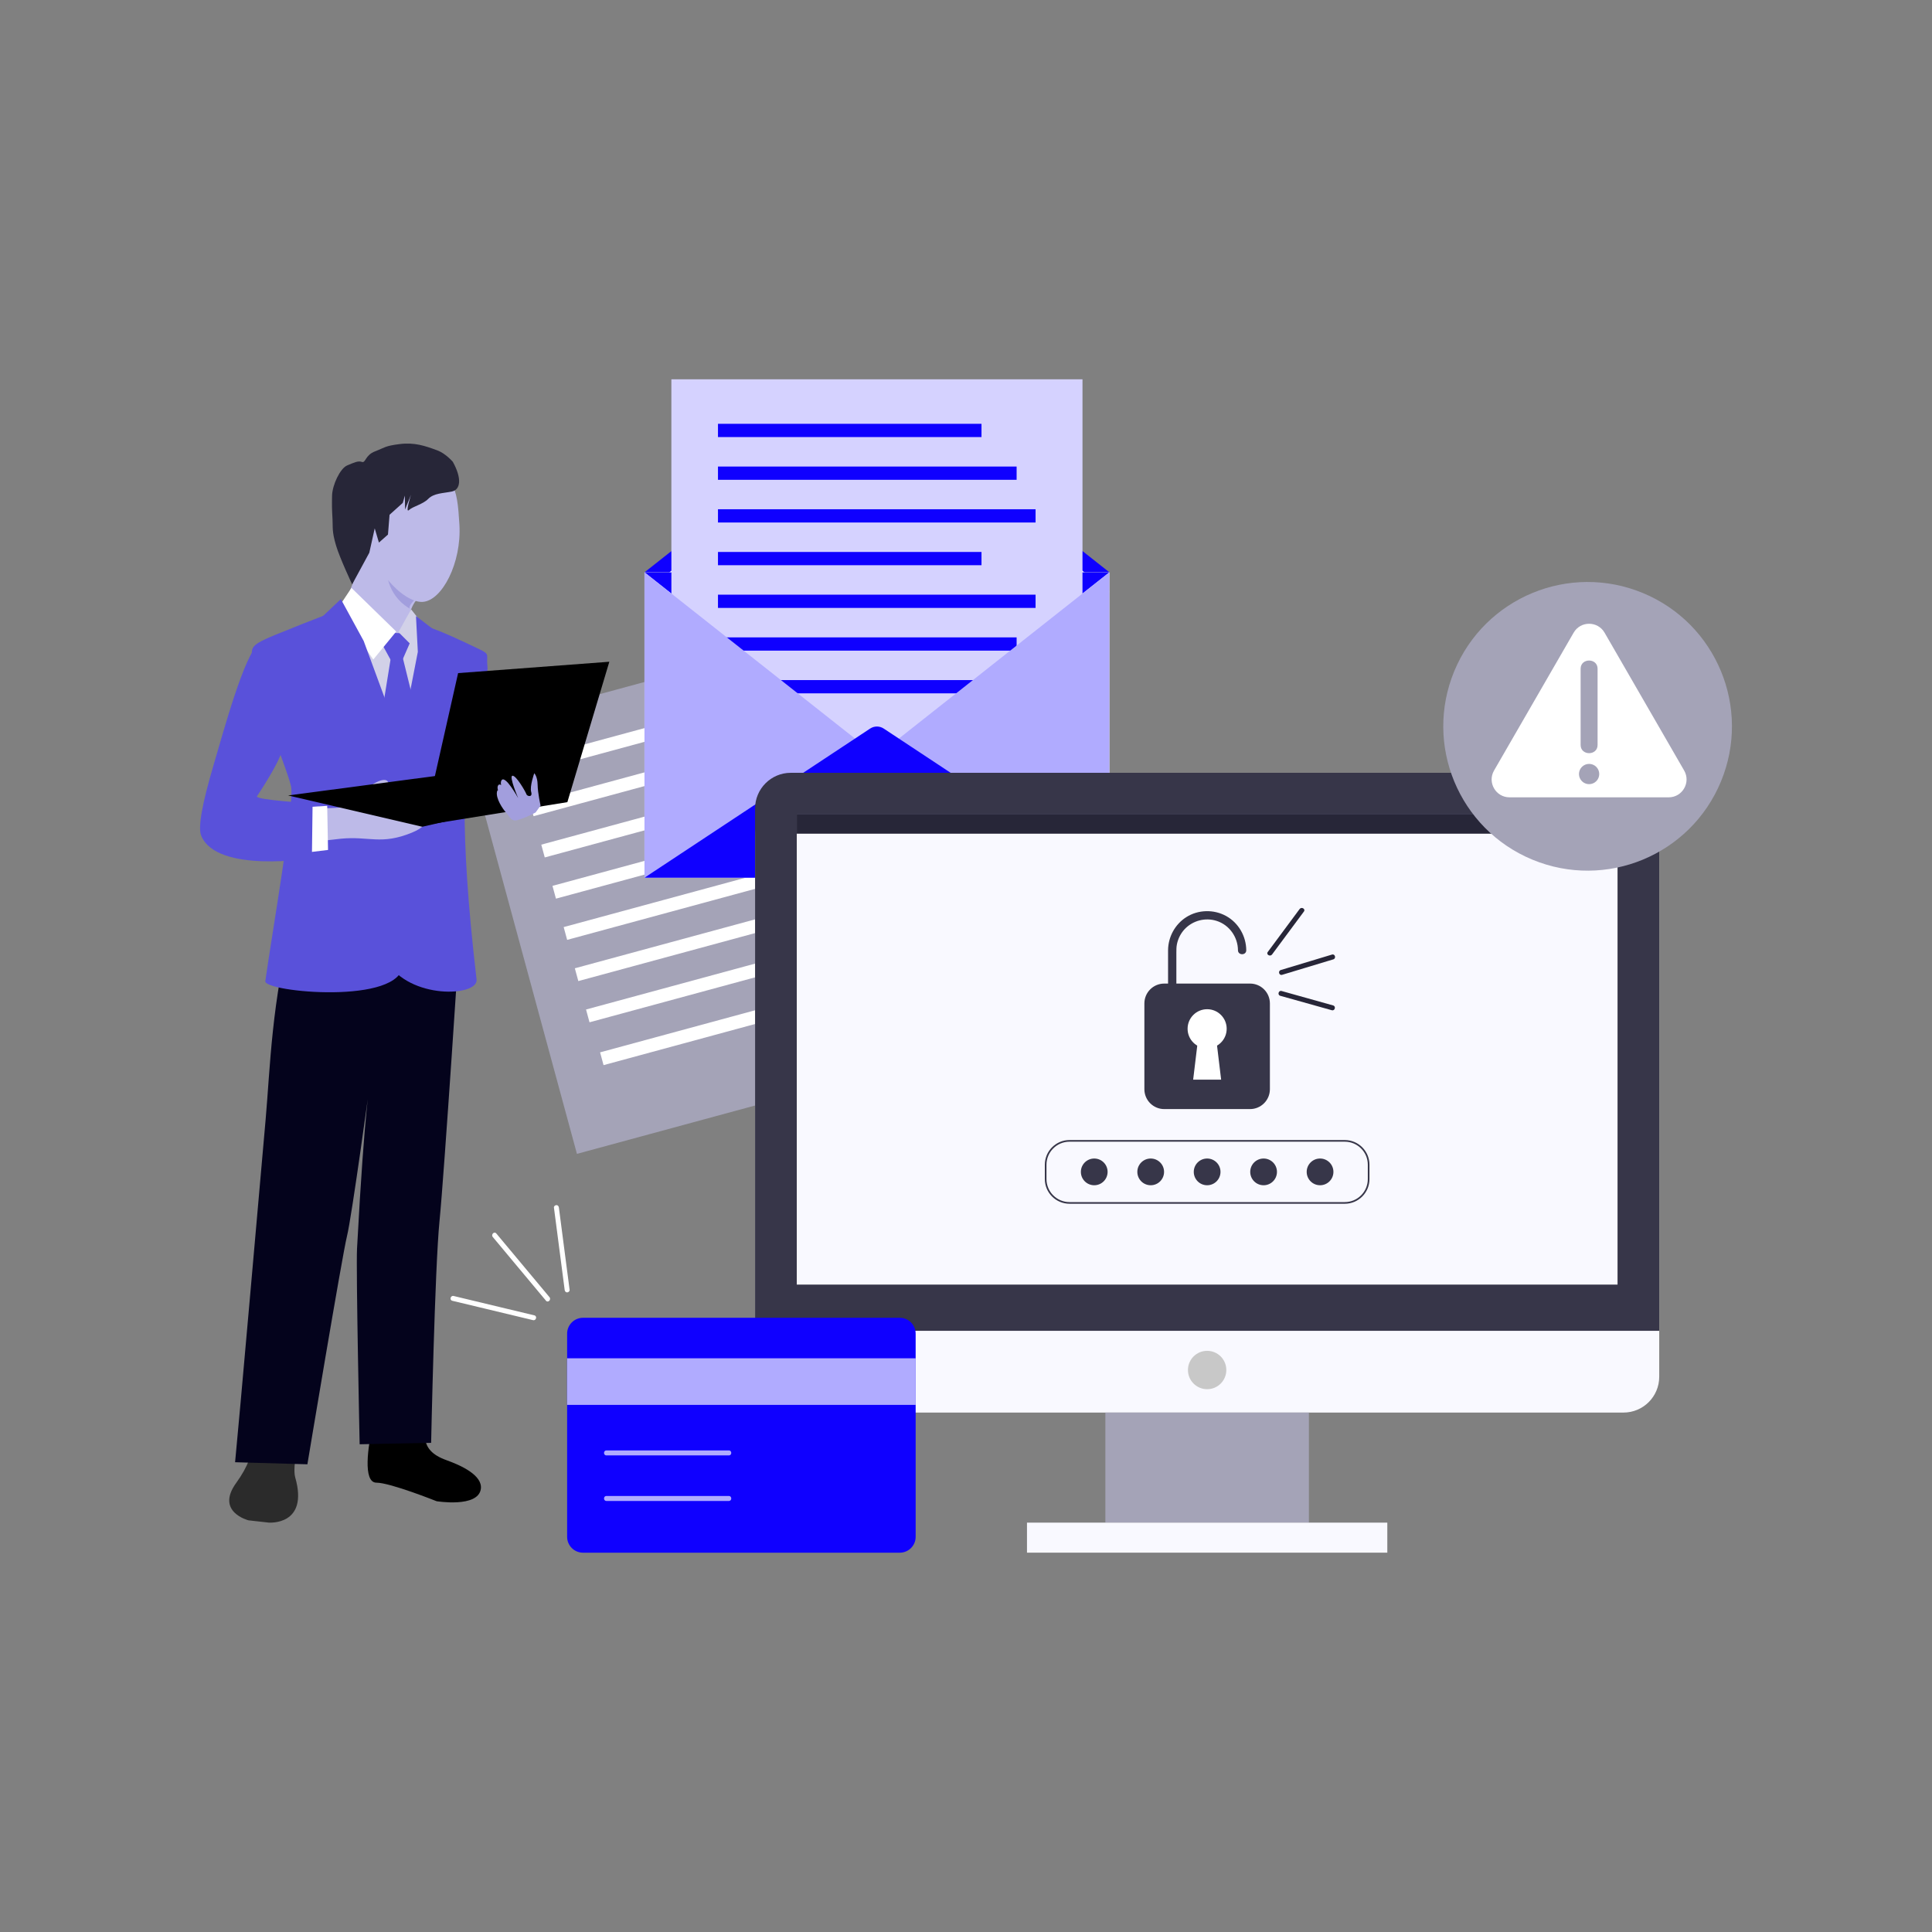 <svg xmlns="http://www.w3.org/2000/svg" xmlns:xlink="http://www.w3.org/1999/xlink" enable-background="new 0 0 850 850" viewBox="0 0 850 850" width="850" height="850"><rect x="0" y="0" width="850" height="850" fill="#808080" stroke="none"/><rect width="180.87" height="192.57" x="225.44" y="294.76" fill="#a4a3b7" class="colorb7b2a3 svgShape" transform="rotate(-15.188 315.856 391.021)"/><rect width="115.94" height="5.83" x="227.03" y="320.05" fill="#fff" class="colorffffff svgShape" transform="rotate(-15.188 284.977 322.946)"/><rect width="131.38" height="5.83" x="231.68" y="336.16" fill="#fff" class="colorffffff svgShape" transform="rotate(-15.188 297.354 339.056)"/><rect width="139.73" height="5.83" x="236.46" y="353.21" fill="#fff" class="colorffffff svgShape" transform="rotate(-15.188 306.303 356.097)"/><rect width="115.94" height="5.83" x="241.8" y="374.46" fill="#fff" class="colorffffff svgShape" transform="rotate(-15.188 299.747 377.35)"/><rect width="139.73" height="5.83" x="246.31" y="389.48" fill="#fff" class="colorffffff svgShape" transform="rotate(-15.188 316.148 392.364)"/><rect width="131.38" height="5.83" x="251.37" y="408.7" fill="#fff" class="colorffffff svgShape" transform="rotate(-15.188 317.044 411.591)"/><rect width="139.73" height="5.83" x="256.15" y="425.74" fill="#fff" class="colorffffff svgShape" transform="rotate(-15.188 325.995 428.633)"/><rect width="139.73" height="5.83" x="262.33" y="444.59" fill="#fff" class="colorffffff svgShape" transform="rotate(-15.188 332.177 447.48)"/><g class="color000000 svgShape"><path fill="#0f00ff" d="M283.56,251.8l98.91-78.11c1.97-1.56,4.75-1.56,6.72,0l98.91,78.11H283.56z" class="colorffc800 svgShape"/><polygon fill="#fff" points="283.54 260.47 385.81 179.71 488.08 260.47" class="colorffffff svgShape"/><rect width="204.54" height="134.36" x="283.54" y="251.8" fill="#fff" class="colorffffff svgShape"/><polygon fill="#0f00ff" points="283.54 251.8 385.81 332.56 488.08 251.8" class="colorffc800 svgShape"/><rect width="180.87" height="192.57" x="295.38" y="166.88" fill="#d5d2ff" class="colorfff3d2 svgShape"/><rect width="115.94" height="5.83" x="315.88" y="186.46" fill="#0f00ff" class="colorffc800 svgShape"/><rect width="131.39" height="5.83" x="315.88" y="205.26" fill="#0f00ff" class="colorffc800 svgShape"/><rect width="139.73" height="5.83" x="315.88" y="224.05" fill="#0f00ff" class="colorffc800 svgShape"/><rect width="115.94" height="5.83" x="315.88" y="242.84" fill="#0f00ff" class="colorffc800 svgShape"/><rect width="139.73" height="5.83" x="315.88" y="261.63" fill="#0f00ff" class="colorffc800 svgShape"/><rect width="131.39" height="5.83" x="315.88" y="280.42" fill="#0f00ff" class="colorffc800 svgShape"/><rect width="139.73" height="5.83" x="315.88" y="299.21" fill="#0f00ff" class="colorffc800 svgShape"/><g class="color000000 svgShape"><polygon fill="#b0abff" points="283.54 251.8 283.54 386.16 488.08 386.16 488.08 251.8 385.81 332.56" class="colorffebab svgShape"/></g><g class="color000000 svgShape"><path fill="#0f00ff" d="M283.54,386.16l99.28-65.62c1.81-1.2,4.17-1.2,5.98,0l99.28,65.62H283.54z" class="colorffc800 svgShape"/></g></g><g class="color000000 svgShape"><path fill="#f9f9ff" d="M714.26,621.47H347.93c-8.69,0-15.73-7.04-15.73-15.73V367.84c0-8.69,7.04-15.73,15.73-15.73h366.33      c8.69,0,15.73,7.04,15.73,15.73v237.89C729.99,614.42,722.95,621.47,714.26,621.47z" class="colorfffff9 svgShape"/><path fill="#373649" d="M729.99,585.5H332.2V355.73c0-8.69,7.04-15.73,15.73-15.73h366.33c8.69,0,15.73,7.04,15.73,15.73V585.5z" class="color364449 svgShape"/><defs><rect id="a" width="361.1" height="206.82" x="350.55" y="358.35"/></defs><use fill="#f9f9ff" class="colorfffff9 svgShape" overflow="visible" xlink:href="#a"/><rect width="89.54" height="48.44" x="486.32" y="621.47" fill="#a4a3b7" class="colorb7b2a3 svgShape"/><rect width="158.53" height="13.21" x="451.83" y="669.9" fill="#f9f9ff" class="colorfffff9 svgShape"/><path fill="#c8c8c8" d="M539.53,602.75c0,4.66-3.78,8.44-8.44,8.44c-4.66,0-8.44-3.78-8.44-8.44c0-4.66,3.78-8.44,8.44-8.44      C535.76,594.31,539.53,598.09,539.53,602.75z" class="colorc8c8c8 svgShape"/><rect width="361.1" height="8.44" x="350.55" y="358.35" fill="#272638" class="color263238 svgShape"/><path fill="#fff" d="M692.55,362.57c0,1.28-1.04,2.32-2.32,2.32s-2.32-1.04-2.32-2.32c0-1.28,1.04-2.32,2.32-2.32       S692.55,361.29,692.55,362.57z" class="colorffffff svgShape"/><path fill="#fff" d="M700.8,362.57c0,1.28-1.04,2.32-2.32,2.32c-1.28,0-2.32-1.04-2.32-2.32c0-1.28,1.04-2.32,2.32-2.32       C699.77,360.25,700.8,361.29,700.8,362.57z" class="colorffffff svgShape"/><path fill="#fff" d="M709.06,362.57c0,1.28-1.04,2.32-2.32,2.32c-1.28,0-2.32-1.04-2.32-2.32c0-1.28,1.04-2.32,2.32-2.32       C708.02,360.25,709.06,361.29,709.06,362.57z" class="colorffffff svgShape"/><g class="color000000 svgShape"><path fill="#373649" d="M591.66,529.6H470.53c-5.98,0-10.85-4.87-10.85-10.85v-6.33c0-5.98,4.87-10.85,10.85-10.85h121.13         c5.98,0,10.85,4.87,10.85,10.85v6.33C602.51,524.73,597.65,529.6,591.66,529.6z M470.53,502.3         c-5.58,0-10.12,4.54-10.12,10.12v6.33c0,5.58,4.54,10.12,10.12,10.12h121.13c5.58,0,10.12-4.54,10.12-10.12v-6.33         c0-5.58-4.54-10.12-10.12-10.12H470.53z" class="color364449 svgShape"/><circle cx="506.26" cy="515.58" r="5.88" fill="#373649" class="color364449 svgShape"/><circle cx="481.42" cy="515.58" r="5.88" fill="#373649" class="color364449 svgShape"/><circle cx="531.09" cy="515.58" r="5.88" fill="#373649" class="color364449 svgShape"/><circle cx="555.93" cy="515.58" r="5.88" fill="#373649" class="color364449 svgShape"/><circle cx="580.77" cy="515.58" r="5.88" fill="#373649" class="color364449 svgShape"/><g class="color000000 svgShape"><path fill="#373649" d="M549.96,487.95h-37.74c-4.83,0-8.74-3.91-8.74-8.74v-37.74c0-4.83,3.91-8.74,8.74-8.74h37.74        c4.83,0,8.74,3.91,8.74,8.74v37.74C558.7,484.03,554.79,487.95,549.96,487.95z" class="color364449 svgShape"/><path fill="#fff" d="M539.69,452.61c0,4.75-3.85,8.6-8.6,8.6c-4.75,0-8.6-3.85-8.6-8.6c0-4.75,3.85-8.6,8.6-8.6        C535.84,444.01,539.69,447.86,539.69,452.61z" class="colorffffff svgShape"/><polygon fill="#fff" points="537.25 475.01 524.94 475.01 526.84 459.23 535.35 459.23" class="colorffffff svgShape"/><path fill="#373649" d="M548.3,418.05c-0.05-6.18-3.4-12.02-8.83-15.03c-5.43-3.01-12.31-2.86-17.56,0.49         c-4.97,3.17-7.97,8.69-8.01,14.58c-0.02,2.96,0,5.92,0,8.88c0,3.27,0,6.55,0,9.82c0,2.35,3.65,2.35,3.65,0         c0-5.9,0-11.81,0-17.71c0-1.23,0-2.46,0.25-3.67c0.51-2.47,1.66-4.76,3.38-6.6c3.59-3.82,9.11-5.25,14.11-3.65         c5.57,1.78,9.32,7.1,9.36,12.9C544.67,420.4,548.32,420.41,548.3,418.05L548.3,418.05z" class="color364449 svgShape"/></g></g><g class="color000000 svgShape"><path fill="#272638" d="M559.65,419.93c4.09-5.51,8.17-11.02,12.26-16.53c0.59-0.79,1.17-1.58,1.76-2.37        c0.84-1.13-1.06-2.22-1.89-1.1c-4.09,5.51-8.17,11.02-12.26,16.53c-0.59,0.79-1.17,1.58-1.76,2.37        C556.92,419.95,558.82,421.05,559.65,419.93L559.65,419.93z" class="color263238 svgShape"/><path fill="#272638" d="M564.08,428.88c6.57-1.98,13.13-3.96,19.7-5.95c0.94-0.28,1.89-0.57,2.83-0.85        c1.34-0.41,0.77-2.52-0.58-2.11c-6.57,1.98-13.13,3.96-19.7,5.95c-0.94,0.28-1.89,0.57-2.83,0.85        C562.15,427.18,562.72,429.29,564.08,428.88L564.08,428.88z" class="color263238 svgShape"/><path fill="#272638" d="M563.27,438.11c6.61,1.85,13.21,3.7,19.82,5.55c0.95,0.27,1.9,0.53,2.85,0.8        c1.36,0.38,1.94-1.73,0.58-2.11c-6.61-1.85-13.21-3.7-19.82-5.55c-0.95-0.27-1.9-0.53-2.85-0.8        C562.49,435.62,561.91,437.74,563.27,438.11L563.27,438.11z" class="color263238 svgShape"/></g></g><g class="color000000 svgShape"><circle cx="698.48" cy="319.57" r="63.49" fill="#a4a3b7" class="colorb7b2a3 svgShape" transform="rotate(-67.5 698.47 319.559)"/><path fill="#fff" d="M740.96,339l-35.01-60.64c-3.03-5.24-10.59-5.24-13.62,0L657.32,339c-3.03,5.24,0.76,11.79,6.81,11.79      h70.02C740.2,350.79,743.98,344.24,740.96,339z" class="colorffffff svgShape"/><path fill="#a4a3b7" d="M695.41,294.21c0-4.81,7.46-4.8,7.46,0c0,11.19,0,22.37,0,33.55c0,4.81-7.46,4.8-7.46,0      C695.41,316.58,695.41,305.4,695.41,294.21z" class="colorb7b2a3 svgShape"/><path fill="#a4a3b7" d="M699.14,345c-2.46,0-4.46-2-4.46-4.46c0-2.46,2-4.46,4.46-4.46c2.46,0,4.46,2,4.46,4.46      C703.6,343,701.6,345,699.14,345z" class="colorb7b2a3 svgShape"/></g><g class="color000000 svgShape"><path fill="#0f00ff" d="M395.87,683.12H256.5c-3.86,0-6.99-3.13-6.99-6.99v-89.37c0-3.86,3.13-6.99,6.99-6.99h139.36       c3.86,0,6.99,3.13,6.99,6.99v89.37C402.86,679.99,399.73,683.12,395.87,683.12z" class="colorffc800 svgShape"/><rect width="153.35" height="20.5" x="249.51" y="597.59" fill="#b0abff" class="colorffebab svgShape"/><path fill="#b0abff" d="M266.8,640.32c6.08,0,12.15,0,18.23,0c9.67,0,19.35,0,29.02,0c2.21,0,4.41,0,6.62,0        c1.41,0,1.41-2.19,0-2.19c-6.08,0-12.15,0-18.23,0c-9.67,0-19.35,0-29.02,0c-2.21,0-4.41,0-6.62,0        C265.39,638.13,265.39,640.32,266.8,640.32L266.8,640.32z" class="colorffebab svgShape"/><path fill="#b0abff" d="M266.8,660.36c6.08,0,12.15,0,18.23,0c9.67,0,19.35,0,29.02,0c2.21,0,4.41,0,6.62,0        c1.41,0,1.41-2.19,0-2.19c-6.08,0-12.15,0-18.23,0c-9.67,0-19.35,0-29.02,0c-2.21,0-4.41,0-6.62,0        C265.39,658.17,265.39,660.36,266.8,660.36L266.8,660.36z" class="colorffebab svgShape"/><g class="color000000 svgShape"><path fill="#fff" d="M235.09,578.7c-4-0.96-8.01-1.92-12.01-2.88c-6.38-1.53-12.75-3.06-19.13-4.59        c-1.46-0.35-2.92-0.7-4.37-1.05c-1.37-0.33-1.95,1.78-0.58,2.11c4,0.96,8.01,1.92,12.01,2.88c6.38,1.53,12.75,3.06,19.13,4.59        c1.46,0.35,2.92,0.7,4.37,1.05C235.88,581.14,236.46,579.03,235.09,578.7L235.09,578.7z" class="colorffffff svgShape"/><path fill="#fff" d="M241.75,570.7c-2.64-3.16-5.28-6.32-7.91-9.48c-4.2-5.03-8.4-10.07-12.61-15.1        c-0.96-1.15-1.92-2.3-2.88-3.45c-0.9-1.08-2.44,0.47-1.55,1.55c2.64,3.16,5.28,6.32,7.91,9.48c4.2,5.03,8.4,10.07,12.61,15.1        c0.96,1.15,1.92,2.3,2.88,3.45C241.11,573.33,242.65,571.78,241.75,570.7L241.75,570.7z" class="colorffffff svgShape"/><path fill="#fff" d="M250.61,567.51c-0.53-4.08-1.06-8.16-1.6-12.25c-0.85-6.5-1.69-13-2.54-19.51        c-0.19-1.49-0.39-2.97-0.58-4.46c-0.08-0.59-0.45-1.09-1.09-1.09c-0.53-0.01-1.17,0.51-1.09,1.09        c0.53,4.08,1.06,8.16,1.6,12.25c0.85,6.5,1.69,13,2.54,19.51c0.19,1.49,0.39,2.97,0.58,4.46c0.08,0.59,0.45,1.09,1.09,1.09        C250.04,568.61,250.68,568.09,250.61,567.51L250.61,567.51z" class="colorffffff svgShape"/></g></g><g class="color000000 svgShape"><path fill="#2b2b2b" d="M118.21,669.88l-8.86-0.99c0,0-14.65-3.67-5.48-16.4c5.49-7.62,6.7-12.49,8.93-20.22      c1.41-4.91,19.12-0.61,19.12-0.61s-3.44,13.4-2.04,18.31C136,671.35,118.21,669.88,118.21,669.88z" class="color2b2b2b svgShape"/><path d="M185.97,621.76c2.04,8.15-2.65,15.98,10.52,20.68c6.07,2.17,15.99,6.59,15.05,12.7c-1.28,8.31-19.46,5.33-19.46,5.33      s-20.38-8.16-26.48-8.16c-6.12,0-3.65-16.61-1.62-24.77C166.02,619.4,185.97,621.76,185.97,621.76z" class="color000000 svgShape"/><path fill="#04031c" d="M193.37,537.17c-2.07,20.73-3.69,97.61-3.69,97.61l-31.45,0.64c0,0-1.64-76.87-1.15-86.12       c3.45-64.48,5.91-74.32,5.91-74.32s-8.26,60.62-10.34,68.91c-2.08,8.29-17.41,100.34-17.41,100.34l-31.81-0.91       c1.58-15.73,10.99-123.05,13.45-150.95c1.97-22.31,2.62-52.5,11.81-86.63l73.77,2.63       C202.48,408.37,195.45,516.44,193.37,537.17z" class="color1c0303 svgShape"/><path fill="#bdbae8" d="M161.96,231.67c0.59,5.84-6.52,25.26-10.2,33.41c-3.64,8.15-3.15,9.1-3.15,9.1l29.95,16.66        c0,0-2.17-24.82,7.69-29.24C192.38,258.85,161.96,231.67,161.96,231.67z" class="colore8c8ba svgShape"/><path fill="#a29edd" d="M186.92,259.95c1.46-1.16-0.35-4.52-2.92-8.02l-12.42-9.34l-0.55,1.8c-2.83,9.24,1.3,19.19,9.85,23.7h0         C180.88,268.09,177.11,267.7,186.92,259.95z" class="colorddac9e svgShape"/><path fill="#bdbae8" d="M202.12,230.79c1.01,16.9-7.64,33.5-16.18,34.02c-8.54,0.5-23.85-15.35-24.85-32.25       c-1.02-16.88,5.16-28.4,21.32-26.9C200.03,207.31,201.1,213.91,202.12,230.79z" class="colore8c8ba svgShape"/><path fill="#272638" d="M199.22,203.17c4.03,7.26,3.47,12.29-0.46,13.09c-3.91,0.79-7.87,0.69-10.38,3.25       c-2.35,2.38-6.66,3.25-8.45,4.89c-1.78,1.62,0.91-6.79,0.91-6.79l-2.63,6.56l-0.08-6.13l-0.93,3.22l-5.81,5.21l-0.7,8.72       l-3.98,3.52l-1.85-6.25l-2.38,10.72l-7.55,13.92c0,0-5.47-11.64-7.07-17.05c-1.91-6.43-1.36-7.95-1.57-11.68       c-0.26-4.69-0.28-5.8-0.2-10.22c0.1-4.82,3.59-12.09,6.63-13.37c3.02-1.26,4.83-2.16,6.5-1.55c1.69,0.6,1.39-3,5.81-4.66       c4.4-1.69,4.22-2.36,10.76-3.19c6.55-0.83,11.16,0.75,16.67,2.79C196.09,199.53,199.22,203.17,199.22,203.17z" class="color263238 svgShape"/><path fill="#5951da" d="M183.14,274.42c0,0,5.07,0.44,21.2,8.11c12.8,6.1,9.35,3.66,10.12,10.58c0.6,5.31-6.07,24.64-8.09,34.76      c-1.54,7.69-4.82,33.9,3.3,103.03c0.9,7.63-29.64,8.94-39.52-7.99c0-28.43,4.73-81.71,6.26-97.07      C176.79,322.02,183.14,274.42,183.14,274.42z" class="color4b4b5e svgShape"/><path fill="#5951da" d="M150.69,267.76c0,0-12.44,4.52-29.59,11.56c-13.11,5.37-9.66,5.75-10.43,12.67      c-0.76,6.92,15.87,46.42,17.4,54.1c1.54,7.69-8.52,65.34-11.34,85.57c-0.67,4.83,60.17,10.66,60.54-7.38      c0-17.55,7.51-53.9-0.86-98.68C175.7,321.82,150.69,267.76,150.69,267.76z" class="color4b4b5e svgShape"/><path fill="#bdbae8" d="M107.39,353.7c29.46,3.12,42.99,1.5,42.99,1.5s4.26-3.43,8.99-7.03c10.74-8.2,11.43-3.91,11.43-3.91      l-6.67,8.15l19.41-0.2c0,0,1.3-0.21,2.35,0.82c3.14,3.1,5.49,9.15-4.7,13.31c-13.57,5.55-18.81,1.44-31.25,2.66      c-14.39,1.4-35.73,5.72-42.64,5.7C100.36,374.67,107.39,353.7,107.39,353.7z" class="colore8c8ba svgShape"/><polygon fill="#fff" points="136.43 355 143.96 354.54 144.32 373.94 133.6 375.24" class="colorffffff svgShape"/><path fill="#5951da" d="M113.78,283.51c-6.14,3.85-15.62,38.87-19.81,53.04c-5.09,17.29-6.95,27.55-5.43,31.17      c6.95,16.7,48.68,9.86,48.68,9.86l0.31-24.15c0,0-25.59-1.44-24.46-3.13c4.07-6.1,11.36-17.87,10.98-21.02      C120.74,302.47,113.78,283.51,113.78,283.51z" class="color4b4b5e svgShape"/><polygon points="126.74 349.96 196.31 340.77 242.9 350.61 185.8 363.74" class="color000000 svgShape"/><path fill="#d2d1e8" d="M169.64,277.61c2.46,1.96,7.14,0.73,8.12,0c0.99-0.75,7.88,10.33,7.88,10.33L175.3,323.7l-16.73-39.94      L169.64,277.61z" class="colord1e6e8 svgShape"/><polygon fill="#5951da" points="172.02 278.43 168.42 284.01 171.98 290.53 177.03 290.4 180.55 282.37 177.27 278.59" class="color4b4b5e svgShape"/><polygon fill="#5951da" points="171.98 289.17 168.42 311.24 176.54 326.22 181.87 308.29 177.03 288.68" class="color4b4b5e svgShape"/><polygon fill="#d2d1e8" points="175.3 278.1 180.88 268.09 185.15 273.51 183.92 286.71" class="colord1e6e8 svgShape"/><polygon fill="#5951da" points="183.83 286.79 183.01 271.04 190.31 276.62 192.29 284 186.17 281.4 191.24 287.26 176.04 326.83" class="color4b4b5e svgShape"/><polygon fill="#fff" points="154.63 258.66 174.32 277.85 164.23 290.16 148.73 267.52" class="colorffffff svgShape"/><g class="color000000 svgShape"><polygon fill="#5951da" points="160 281.98 149.96 263.58 140.6 272.44 144.84 282.11 153.99 281.6 151.44 288.21 176.29 326.22" class="color4b4b5e svgShape"/></g><g class="color000000 svgShape"><polygon points="186.46 363.08 201.55 296.14 268.08 291.14 249.62 352.91" class="color000000 svgShape"/></g><g class="color000000 svgShape"><path fill="#a29edd" d="M235.62,357.47c-2.96,1.55-5.08,2.51-7.92,3.33c-2.83,0.82-3.56-1.7-5.06-3.31c-1.5-1.62-4.53-6.2-4-9.09      c0.52-2.88,3.49,3.77,3.76,4.72c0.27,0.93-4.67-5.48-3.23-7.61c1.43-2.12,4.99,5.39,5.57,6.24c0.59,0.86-5.71-5.52-4.14-8.36      c1.57-2.85,7.38,7.76,7.38,7.76s-4.18-9.71-2.52-9.86c1.67-0.15,5.85,7.18,6.13,8.12c0.27,0.95,2.85,1.56,2.11-0.96      c-0.73-2.52,1.35-8.25,1.35-8.25s1.41,1.3,1.48,5.04c0.06,3.73,1.3,9.19,1.3,9.19L235.62,357.47z" class="colorddac9e svgShape"/></g></g></svg>
